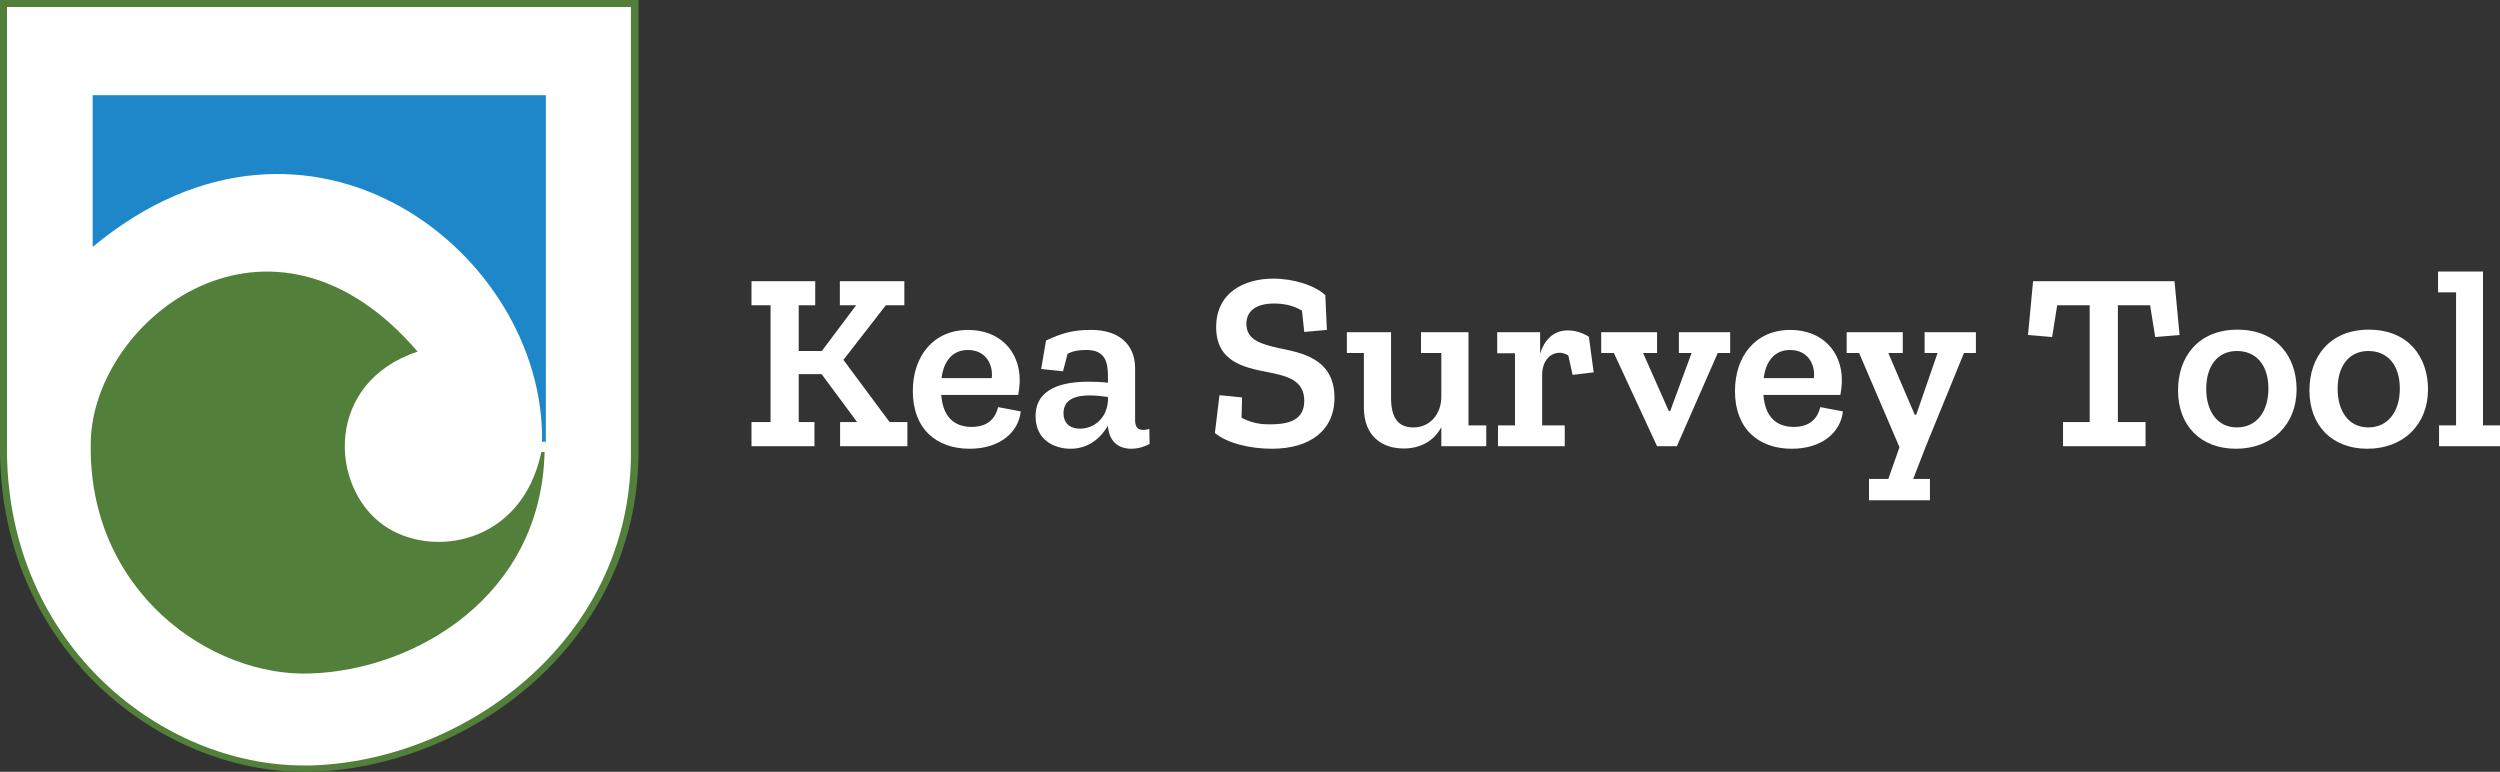 <?xml version="1.0" encoding="UTF-8" standalone="no"?>
<svg
   xmlns:dc="http://purl.org/dc/elements/1.1/"
   xmlns:cc="http://creativecommons.org/ns#"
   xmlns:rdf="http://www.w3.org/1999/02/22-rdf-syntax-ns#"
   xmlns:svg="http://www.w3.org/2000/svg"
   xmlns="http://www.w3.org/2000/svg"
   height="121.6"
   width="393.879"
   xml:space="preserve"
   viewBox="0 0 393.879 121.6"
   y="0px"
   x="0px"
   id="Layer_1"
   version="1.1"><rect x="0" y="0" width="393.879" height="121.6" fill="#333333" stroke="none"/><defs
     id="defs35" /><style
     id="style3"
     type="text/css">
	.st0{fill:#FFFFFF;}
	.st1{fill:#527F3A;}
	.st2{fill-rule:evenodd;clip-rule:evenodd;fill:#527F3A;}
	.st3{fill-rule:evenodd;clip-rule:evenodd;fill:#1E87C9;}
	.st4{fill-rule:evenodd;clip-rule:evenodd;fill:#FFFFFF;}
</style><g
     id="g5"><path
       style="fill:#ffffff"
       id="path7"
       d="m 0.6,71.5 c 0.4,30.9 25.7,50.3 48.5,49.6 23.3,-0.6 50.6,-18.7 51,-49.2 l 0,-71.3 -99.5,0 0,70.9 0,0 z"
       class="st0" /><path
       style="fill:#527f3a"
       id="path9"
       d="m 47.9,121.6 0,0 C 25.2,121.6 0.4,102.4 0,71.4 L 0,0 l 100.6,0 0,71.8 c -0.4,29.9 -27,49.1 -51.5,49.8 -0.4,0 -0.8,0 -1.2,0 z M 1.1,1.1 l 0,70.4 c 0.4,30.3 24.5,49.1 46.7,49.1 l 0,0 c 0.4,0 0.8,0 1.2,0 24,-0.7 50.1,-19.5 50.4,-48.7 l 0,-70.8 -98.3,0 z"
       class="st1" /></g><path
     style="clip-rule:evenodd;fill:#527f3a;fill-rule:evenodd"
     id="path11"
     d="m 65.8,55.4 c -23.1,-26.9 -51,-5.3 -51.5,14.1 -0.6,23.7 19,37.3 34.8,36.6 16.4,-0.6 36.2,-12.2 36.7,-34.9 l -0.5,0 C 82.2,85.9 67.9,88 60.5,82.8 51.8,76.7 51.2,60.2 65.8,55.4 l 0,0 z"
     class="st2" /><path
     style="clip-rule:evenodd;fill:#1e87c9;fill-rule:evenodd"
     id="path13"
     d="m 14.6,38.9 0,-23.9 71.4,0 0,54.6 -0.6,0 C 85.9,39.9 48.7,10.6 14.6,38.9 l 0,0 z"
     class="st3" /><g
     id="text4156"
     style="font-style:normal;font-weight:normal;font-size:40px;line-height:125%;font-family:sans-serif;letter-spacing:0px;word-spacing:0px;fill:#000000;fill-opacity:1;stroke:none;stroke-width:1px;stroke-linecap:butt;stroke-linejoin:miter;stroke-opacity:1"><path
       id="path4161"
       style="font-style:normal;font-variant:normal;font-weight:600;font-stretch:normal;font-family:'Zilla Slab';-inkscape-font-specification:'Zilla Slab Semi-Bold';fill:#ffffff"
       d="m 142.96,70.3 0,-3.8 -2.8,0 -7.28,-9.8 6.68,-8.6 2.92,0 0,-3.8 -10.16,0 0,3.8 2.56,0 -5.4,7.2 -3.64,0 0,-7.2 2.6,0 0,-3.8 -10.04,0 0,3.8 3,0 0,18.4 -3,0 0,3.8 9.92,0 0,-3.8 -2.48,0 0,-7.56 3.6,0 5.6,7.56 -2.68,0 0,3.8 10.6,0 z" /><path
       id="path4163"
       style="font-style:normal;font-variant:normal;font-weight:600;font-stretch:normal;font-family:'Zilla Slab';-inkscape-font-specification:'Zilla Slab Semi-Bold';fill:#ffffff"
       d="m 160.817,64.82 -3.56,-0.68 c -0.36,1.52 -1.4,3.12 -4.16,3.12 -2.96,0 -4.56,-1.8 -4.8,-5.04 l 12.12,0 c 0.16,-0.84 0.24,-1.64 0.24,-2.4 -0.04,-4.52 -3.16,-7.84 -8.12,-7.84 -5.48,0 -8.72,4.12 -8.72,9.64 0,5.96 3.72,9.08 8.96,9.08 4.88,0 7.72,-2.72 8.04,-5.88 z m -4.56,-5.24 -7.92,0 c 0.32,-2.52 1.6,-4.44 4.16,-4.44 2.84,0 4,2.32 3.76,4.44 z" /><path
       id="path4165"
       style="font-style:normal;font-variant:normal;font-weight:600;font-stretch:normal;font-family:'Zilla Slab';-inkscape-font-specification:'Zilla Slab Semi-Bold';fill:#ffffff"
       d="m 164.798,53.66 -0.76,4.48 3.44,0.36 0.72,-2.76 c 0.92,-0.48 1.88,-0.6 3,-0.6 3,0 3.36,2.04 3.36,4.16 l 0,1 c -0.92,-0.12 -2,-0.16 -3.04,-0.16 -4.08,0 -8.36,1 -8.36,5.44 0,3.8 3,5.12 5.52,5.12 2.88,0 4.8,-1.76 5.88,-3.64 l 0,0.08 c 0.16,2.16 1.4,3.56 3.68,3.56 1,0 2.04,-0.28 2.88,-0.76 l -0.04,-2.36 c -0.28,0.08 -0.64,0.16 -0.92,0.16 -0.92,0 -1.32,-0.44 -1.32,-1.6 l 0,-8.08 c 0,-4.08 -2.88,-6.08 -6.88,-6.08 -2.72,0 -4.48,0.4 -7.16,1.68 z m 9.76,9.52 c -0.2,2.88 -2.36,4.36 -4.4,4.36 -1.56,0 -2.6,-0.84 -2.6,-2.44 0,-2.24 2,-2.8 4.12,-2.8 1,0 1.96,0.12 2.88,0.24 l 0,0.64 z" /><path
       id="path4167"
       style="font-style:normal;font-variant:normal;font-weight:600;font-stretch:normal;font-family:'Zilla Slab';-inkscape-font-specification:'Zilla Slab Semi-Bold';fill:#ffffff"
       d="m 210.249,62.66 c 0,-6.4 -5.6,-7.12 -8.88,-7.84 -2.56,-0.6 -5,-1.2 -5,-3.8 0,-2.24 1.84,-3.2 4.36,-3.2 1.4,0 2.92,0.24 4.4,1.12 l 0.36,3.36 3.56,-0.32 -0.24,-5.48 c -1.68,-1.56 -5,-2.6 -8.2,-2.6 -4.6,0 -9,2.2 -9,7.64 0,5.44 4.36,6.36 8.08,7.08 3.04,0.6 5.8,1.24 5.8,4.52 0,3 -2.32,3.72 -5.4,3.72 -1.28,0 -2.72,-0.12 -4.48,-1.04 l 0.08,-3.2 -3.56,-0.36 -0.72,5.96 c 1.92,1.6 5.48,2.48 9,2.48 5.92,0 9.84,-2.84 9.84,-8.04 z" /><path
       id="path4169"
       style="font-style:normal;font-variant:normal;font-weight:600;font-stretch:normal;font-family:'Zilla Slab';-inkscape-font-specification:'Zilla Slab Semi-Bold';fill:#ffffff"
       d="m 234.162,70.3 0,-3.28 -2.8,0 0,-14.68 -7.48,0 0,3.28 3.2,0 0,7 c -0.04,2.56 -1.72,4.72 -4.4,4.72 -2.24,0 -3.52,-1.28 -3.52,-4.68 l 0,-10.32 -6.96,0 0,3.28 2.68,0 0,8.6 c 0,4.48 2.84,6.44 6.28,6.44 2.68,0 4.8,-1.24 5.92,-3.36 l 0,3 7.08,0 z" /><path
       id="path4171"
       style="font-style:normal;font-variant:normal;font-weight:600;font-stretch:normal;font-family:'Zilla Slab';-inkscape-font-specification:'Zilla Slab Semi-Bold';fill:#ffffff"
       d="m 246.967,52.06 c -2.28,0 -3.68,1.6 -4.32,3.64 l 0,-3.36 -6.76,0 0,3.32 2.8,0 0,11.36 -2.68,0 0,3.28 10.52,0 0,-3.28 -3.56,0 0,-7.96 c 0,-2.16 1.24,-3.48 2.76,-3.48 0.48,0 0.88,0.16 1.36,0.4 l 0.68,3.08 3.32,-0.4 -0.76,-5.6 c -1.12,-0.72 -2.28,-1 -3.36,-1 z" /><path
       id="path4173"
       style="font-style:normal;font-variant:normal;font-weight:600;font-stretch:normal;font-family:'Zilla Slab';-inkscape-font-specification:'Zilla Slab Semi-Bold';fill:#ffffff"
       d="m 272.592,55.62 0,-3.28 -8.08,0 0,3.28 2,0 -3.36,9.12 -0.24,0 -4.04,-9.12 2.2,0 0,-3.28 -8.8,0 0,3.28 2,0 6.8,14.68 3.12,0 6.44,-14.68 1.96,0 z" /><path
       id="path4175"
       style="font-style:normal;font-variant:normal;font-weight:600;font-stretch:normal;font-family:'Zilla Slab';-inkscape-font-specification:'Zilla Slab Semi-Bold';fill:#ffffff"
       d="m 290.349,64.82 -3.56,-0.68 c -0.36,1.52 -1.4,3.12 -4.16,3.12 -2.96,0 -4.56,-1.8 -4.8,-5.04 l 12.12,0 c 0.16,-0.84 0.24,-1.64 0.24,-2.4 -0.04,-4.52 -3.16,-7.84 -8.12,-7.84 -5.48,0 -8.72,4.12 -8.72,9.64 0,5.96 3.72,9.08 8.96,9.08 4.88,0 7.72,-2.72 8.04,-5.88 z m -4.56,-5.24 -7.92,0 c 0.32,-2.52 1.6,-4.44 4.16,-4.44 2.84,0 4,2.32 3.76,4.44 z" /><path
       id="path4177"
       style="font-style:normal;font-variant:normal;font-weight:600;font-stretch:normal;font-family:'Zilla Slab';-inkscape-font-specification:'Zilla Slab Semi-Bold';fill:#ffffff"
       d="m 311.306,55.62 0,-3.28 -8.08,0 0,3.28 2.04,0 -3.36,9.72 -0.24,0 -4.16,-9.72 2.28,0 0,-3.28 -8.84,0 0,3.28 1.96,0 6.36,14.84 -1.76,5 -3.04,0 0,3.36 9.6,0 0,-3.36 -2.64,0 2,-5.16 6,-14.68 1.88,0 z" /><path
       id="path4179"
       style="font-style:normal;font-variant:normal;font-weight:600;font-stretch:normal;font-family:'Zilla Slab';-inkscape-font-specification:'Zilla Slab Semi-Bold';fill:#ffffff"
       d="m 343.395,52.78 -0.8,-8.48 -22.28,0 -0.8,8.48 3.8,0.32 0.8,-5 5.12,0 0,18.4 -4.2,0 0,3.8 13,0 0,-3.8 -4.36,0 0,-18.4 5.08,0 0.8,5 3.84,-0.32 z" /><path
       id="path4181"
       style="font-style:normal;font-variant:normal;font-weight:600;font-stretch:normal;font-family:'Zilla Slab';-inkscape-font-specification:'Zilla Slab Semi-Bold';fill:#ffffff"
       d="m 361.832,61.34 c 0,-5.08 -3.08,-9.4 -9.32,-9.4 -6.2,0 -9.36,4.32 -9.36,9.56 0,5.64 3.64,9.2 9.12,9.2 5.64,0 9.56,-3.76 9.56,-9.36 z m -4.44,-0.12 c 0,3.64 -1.88,6.12 -4.96,6.12 -3.2,0 -4.84,-2.68 -4.84,-6.08 0,-3.6 1.8,-5.96 4.84,-5.96 2.92,0 4.96,2.08 4.96,5.92 z" /><path
       id="path4183"
       style="font-style:normal;font-variant:normal;font-weight:600;font-stretch:normal;font-family:'Zilla Slab';-inkscape-font-specification:'Zilla Slab Semi-Bold';fill:#ffffff"
       d="m 382.536,61.34 c 0,-5.08 -3.08,-9.4 -9.32,-9.4 -6.2,0 -9.36,4.32 -9.36,9.56 0,5.64 3.64,9.2 9.12,9.2 5.64,0 9.56,-3.76 9.56,-9.36 z m -4.44,-0.12 c 0,3.64 -1.88,6.12 -4.96,6.12 -3.2,0 -4.84,-2.68 -4.84,-6.08 0,-3.6 1.8,-5.96 4.84,-5.96 2.92,0 4.96,2.08 4.96,5.92 z" /><path
       id="path4185"
       style="font-style:normal;font-variant:normal;font-weight:600;font-stretch:normal;font-family:'Zilla Slab';-inkscape-font-specification:'Zilla Slab Semi-Bold';fill:#ffffff"
       d="m 393.879,70.3 0,-3.28 -2.68,0 0,-24.24 -7.08,0 0,3.28 2.84,0 0,20.96 -2.68,0 0,3.28 9.6,0 z" /></g></svg>